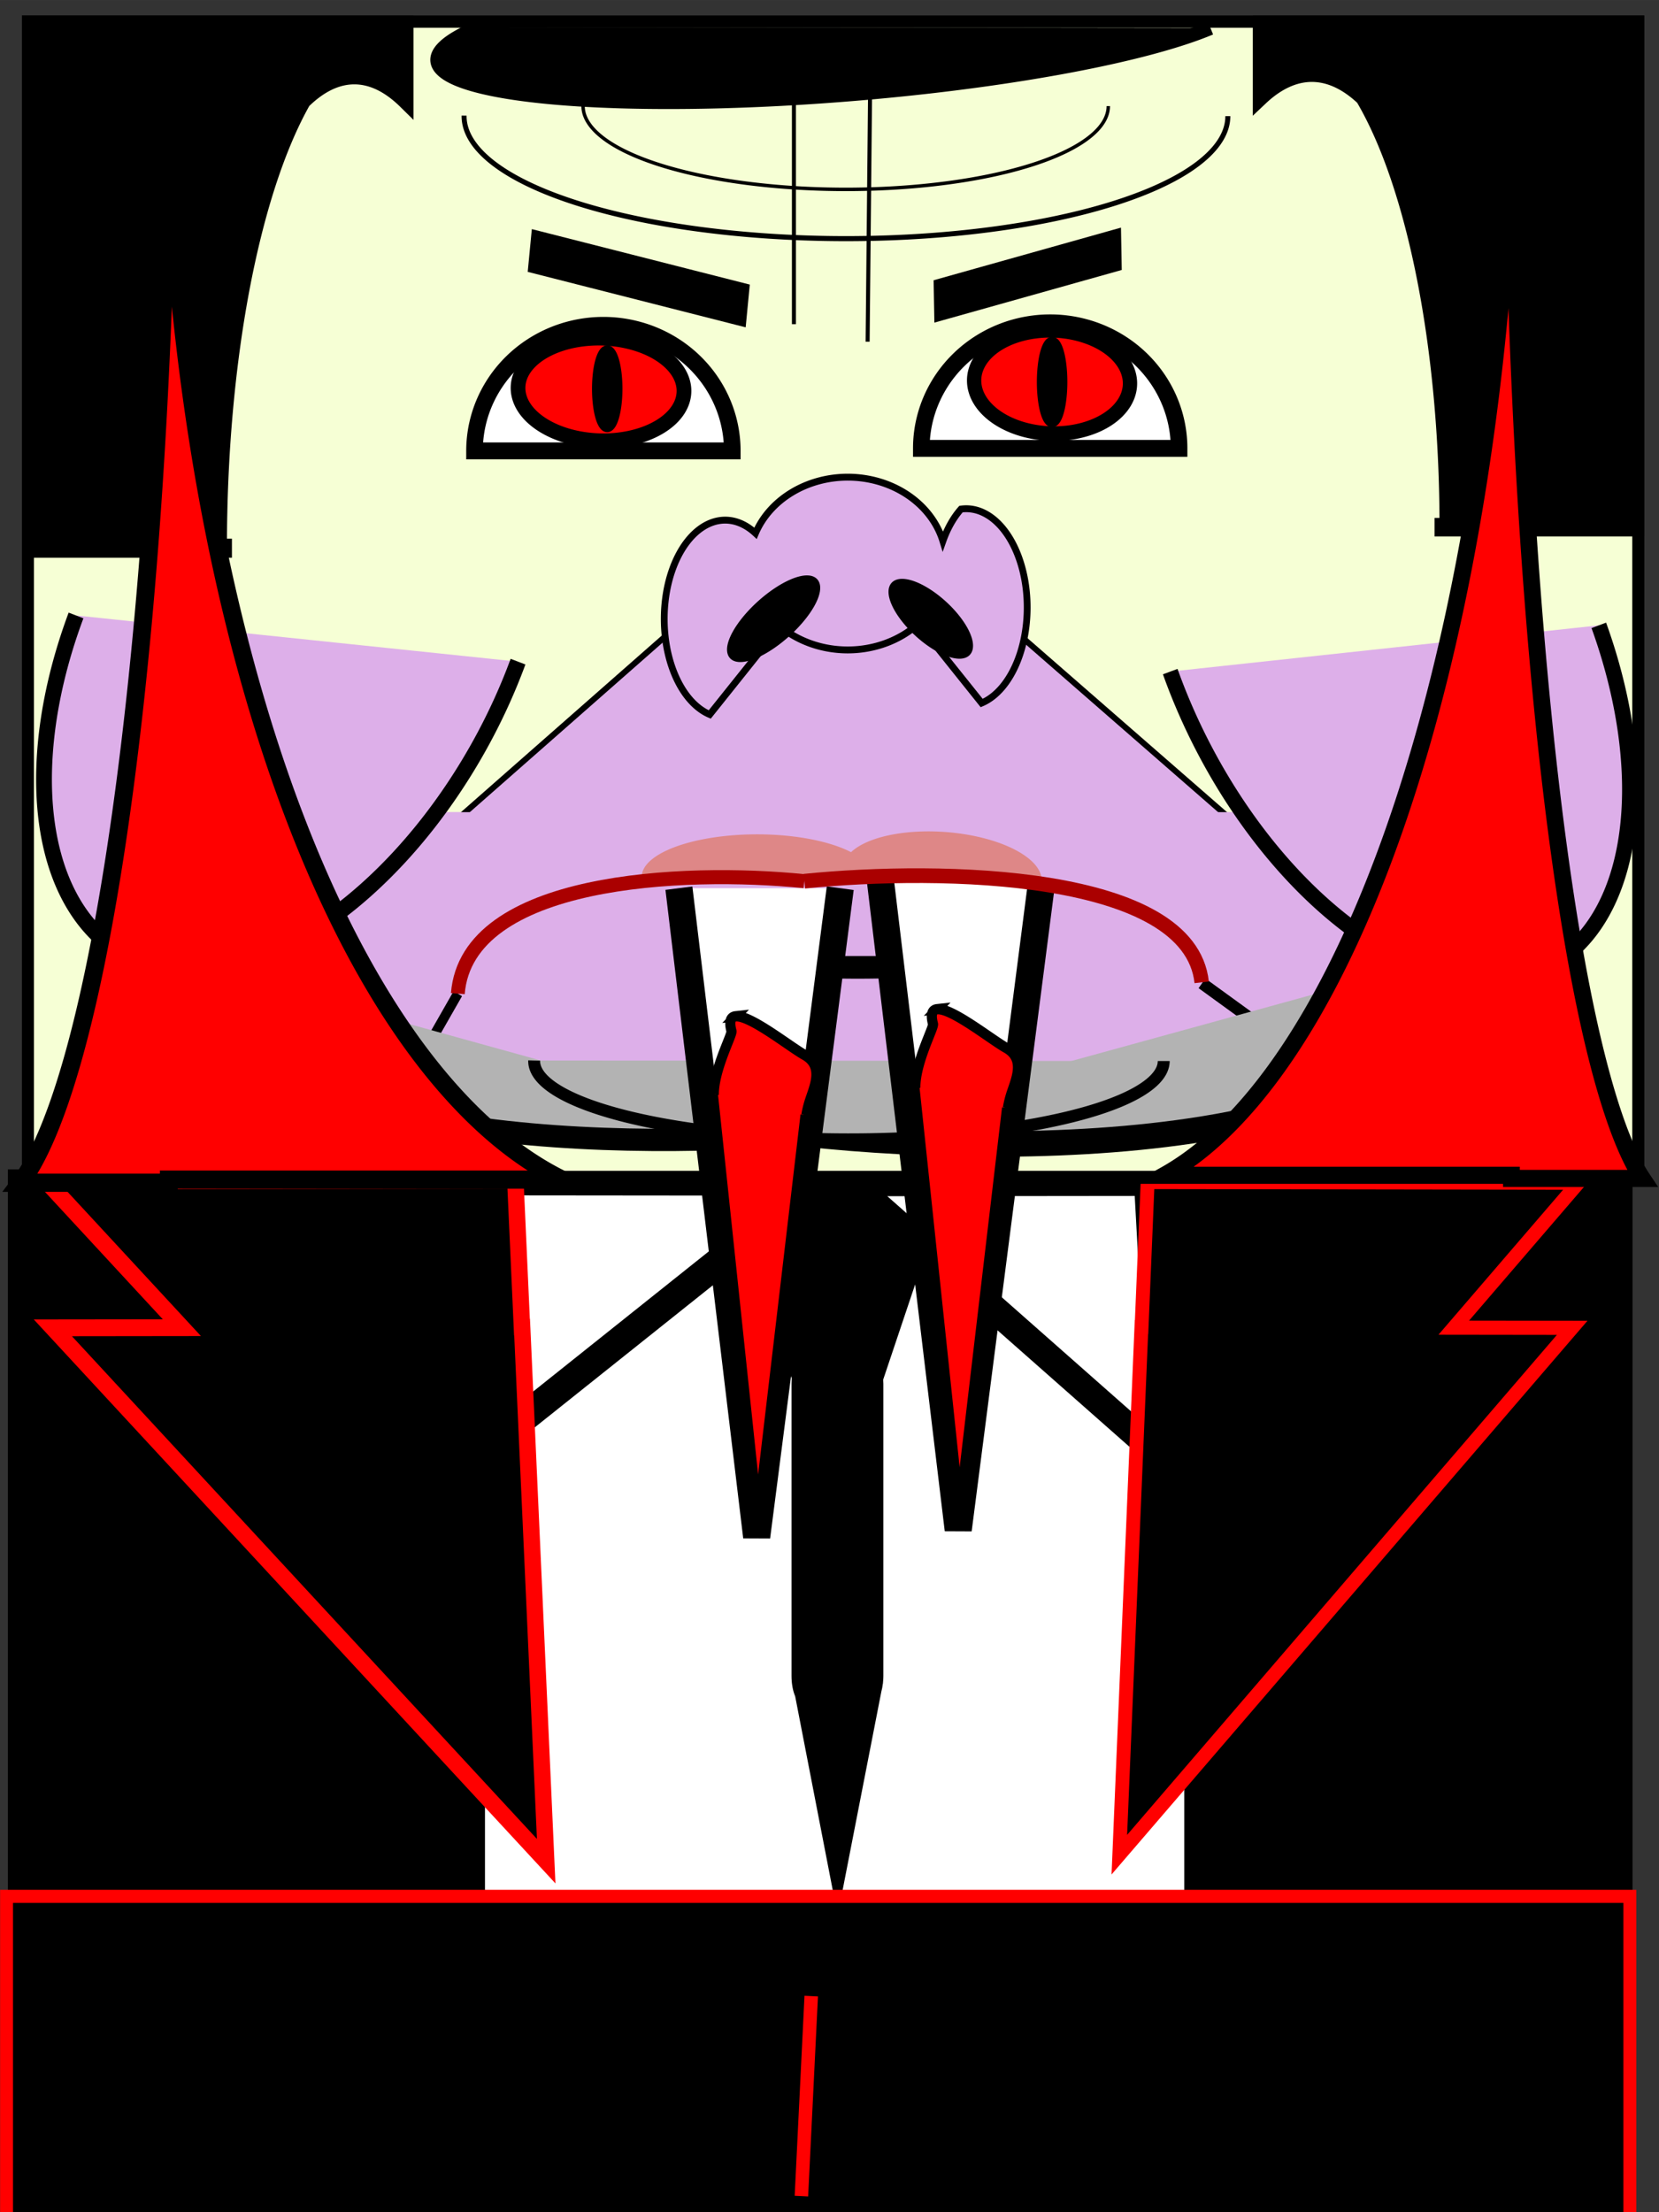 <?xml version="1.0" encoding="UTF-8" standalone="no"?>
<svg
   xmlns:dc="http://purl.org/dc/elements/1.1/"
   xmlns:cc="http://creativecommons.org/ns#"
   xmlns:rdf="http://www.w3.org/1999/02/22-rdf-syntax-ns#"
   xmlns:svg="http://www.w3.org/2000/svg"
   xmlns="http://www.w3.org/2000/svg"
   width="120"
   height="160"
   viewBox="0 0 31.75 42.333"
   version="1.1"
   id="svg4617">
  <rect x="0" y="0" width="31.75" height="42.333" fill="#333333" stroke="none"/>
  <defs
     id="defs4611">
    <pattern
       patternUnits="userSpaceOnUse"
       width="30.066"
       height="5.181"
       id="Wavywhite">
      <path
         style="fill:white;stroke:none;"
         d="M 7.597,0.061 C 5.079,-0.187 2.656,0.302 -0.01,1.788 L -0.01,3.061 C 2.773,1.431 5.173,1.052 7.472,1.280 C 9.770,1.508 11.969,2.361 14.253,3.218 C 18.820,4.931 23.804,6.676 30.066,3.061 L 30.062,1.788 C 23.622,5.497 19.246,3.770 14.691,2.061 C 12.413,1.207 10.115,0.311 7.597,0.061 z "
         id="path2543" />
    </pattern>
  </defs>
  <circle
     style="fill:none;stroke:#000000;stroke-width:0.09;stroke-miterlimit:4;stroke-dasharray:none"
     id="path5318"
     transform="scale(1,-1)"
     cx="0"
     cy="0"
     r="0" />
  <g
     id="g1336"
     transform="matrix(0.974,0,0,0.992,0.441,0.178)">
    <path
       id="rect5182"
       style="fill:#000000;stroke:#000000;stroke-width:0.252"
       d="M -0.172,22.504 H 31.499 V 36.402 H -0.172 Z" />
    <path
       id="rect5729"
       style="fill:#ffffff;stroke:#ffffff;stroke-width:0.267;stroke-miterlimit:4;stroke-dasharray:none"
       d="m 9.21,22.597 h 13.473 v 13.885 H 9.21 Z" />
    <path
       id="path3125"
       style="fill:#000000;fill-opacity:1;stroke:#ffffff;stroke-width:0.155;stroke-miterlimit:4;stroke-dasharray:none"
       d="m 14.114,23.733 0.912,2.686 c -0.002,0.031 -0.004,0.062 -0.004,0.095 v 5.636 c 0,0.161 0.029,0.305 0.075,0.416 l 0.909,4.604 0.935,-4.705 c 0.012,-0.044 0.022,-0.092 0.028,-0.142 l 0.013,-0.065 h -0.005 c 0.003,-0.035 0.005,-0.071 0.005,-0.108 v -5.636 c 0,-0.024 -0.002,-0.046 -0.003,-0.069 l 0.924,-2.703 z" />
    <path
       id="rect5184"
       style="fill:#000000;stroke:#ff0000;stroke-width:0.253"
       d="M -0.324,36.402 H 31.572 v 6.28 H -0.324 Z" />
    <path
       id="path919"
       style="fill:#ffffff;fill-opacity:1;stroke:#000000;stroke-width:0.564;stroke-miterlimit:4;stroke-dasharray:none"
       d="m 9.21,22.597 -0.331,5.321 6.785,-5.315 z" />
    <path
       id="path927"
       style="fill:#000000;fill-opacity:1;stroke:#ff0000;stroke-width:0.324;stroke-miterlimit:4;stroke-dasharray:none"
       d="m 9.673,22.588 0.13,2.835 h 0.003 L 10.279,35.723 0.586,25.435 3.121,25.432 0.453,22.6 Z" />
    <path
       id="path5727"
       style="fill:#ffffff;fill-opacity:1;stroke:#000000;stroke-width:0.537;stroke-miterlimit:4;stroke-dasharray:none"
       d="m 22.097,22.622 0.299,5.321 -6.133,-5.315 z" />
    <path
       id="path921"
       style="fill:#000000;fill-opacity:1;stroke:#ff0000;stroke-width:0.273;stroke-miterlimit:4;stroke-dasharray:none"
       d="m 22.097,22.622 -0.119,2.8 h -0.003 l -0.434,10.176 8.898,-10.163 -2.327,-0.003 2.449,-2.797 z" />
    <path
       style="fill:none;stroke:#ff0000;stroke-width:0.265px;stroke-linecap:butt;stroke-linejoin:miter;stroke-opacity:1"
       d="m 15.487,38.326 -0.193,3.859"
       id="path5738" />
    <path
       id="rect5302"
       style="fill:#f6ffd5;stroke:#000000;stroke-width:0.237;stroke-miterlimit:4;stroke-dasharray:none"
       d="M 0.096,0.237 H 31.738 V 22.525 H 0.096 Z" />
    <path
       id="path300"
       style="fill:#ddafe9;fill-opacity:1;stroke:none;stroke-width:1.317"
       d="m 4.156,15.487 h 23.372 v 3.827 H 4.156 Z" />
    <path
       id="path5247"
       style="fill:#ddafe9;fill-opacity:1;stroke:#000000;stroke-width:0.114"
       d="M 16.099,9.092 7.425,16.581 h 17.422 z" />
    <path
       id="rect5254"
       style="fill:#ddafe9;fill-opacity:1;stroke:none;stroke-width:1.036"
       d="M 7.293,15.487 H 24.988 V 18.617 H 7.293 Z" />
    <path
       id="rect5252"
       style="fill:#ddafe9;fill-opacity:1;stroke:none;stroke-width:0.232"
       d="M 6.938,17.743 H 24.306 v 2.918 H 6.938 Z" />
    <path
       id="path5211"
       style="fill:#ddafe9;fill-opacity:1;stroke:#000000;stroke-width:0.133"
       d="m 13.493,13.603 a 1.198,1.906 0 0 1 -0.877,-2.168 1.198,1.906 0 0 1 1.283,-1.574 1.198,1.906 0 0 1 0.493,0.246 1.936,1.667 0 0 1 1.813,-1.082 1.936,1.667 0 0 1 1.869,1.234 1.198,1.906 0 0 1 0.356,-0.618 1.198,1.906 0 0 1 1.283,1.574 1.198,1.906 0 0 1 -0.877,2.167 l -1.245,-1.528 a 1.936,1.667 0 0 1 -1.387,0.504 1.936,1.667 0 0 1 -1.328,-0.454 z" />
    <path
       id="ellipse5241"
       style="fill:#000000;stroke:#000000;stroke-width:0.094"
       d="m 17.551,12.037 a 0.989,0.399 41.829 0 0 1.015,0.387 0.989,0.399 41.829 0 0 -0.445,-0.947 0.989,0.399 41.829 0 0 -1.015,-0.387 0.989,0.399 41.829 0 0 0.445,0.947 z" />
    <path
       id="path5239"
       style="fill:#000000;stroke:#000000;stroke-width:0.1"
       d="m 15.145,11.94 a 0.406,1.096 48.651 0 1 -1.166,0.58 0.406,1.096 48.651 0 1 0.372,-0.948 0.406,1.096 48.651 0 1 1.166,-0.58 0.406,1.096 48.651 0 1 -0.372,0.948 z" />
    <path
       id="circle5282"
       style="fill:#de8787;stroke:none;stroke-width:0.118;stroke-miterlimit:4;stroke-dasharray:none"
       d="m 16.691,16.735 a 2.267,0.82 0 0 0 -1.134,-0.71 2.267,0.82 0 0 0 -2.267,0 2.267,0.82 0 0 0 -1.134,0.71" />
    <path
       id="circle5284"
       style="fill:#de8787;stroke:none;stroke-width:0.109;stroke-miterlimit:4;stroke-dasharray:none"
       d="m 20.016,16.818 a 1.955,0.819 4.166 0 0 -0.948,-0.775 1.955,0.819 4.166 0 0 -1.95,-0.13 1.955,0.819 4.166 0 0 -1.003,0.644" />
    <path
       style="fill:none;stroke:#000000;stroke-width:0.23;stroke-linecap:butt;stroke-linejoin:miter;stroke-miterlimit:4;stroke-dasharray:none;stroke-opacity:1"
       d="m 23.165,18.789 2.072,1.476"
       id="path5266" />
    <path
       style="fill:none;stroke:#000000;stroke-width:0.191;stroke-linecap:butt;stroke-linejoin:miter;stroke-miterlimit:4;stroke-dasharray:none;stroke-opacity:1"
       d="M 8.543,18.988 7.831,20.213"
       id="path5268" />
    <path
       id="path5272"
       style="fill:#000000;stroke:#000000;stroke-width:0.042;stroke-miterlimit:4;stroke-dasharray:none"
       d="m 19.489,18.263 a 3.088,0.416 0 0 1 -1.544,0.36 3.088,0.416 0 0 1 -3.088,0 3.088,0.416 0 0 1 -1.544,-0.36" />
    <path
       style="fill:#b3b3b3;stroke:#000000;stroke-width:0.43px;stroke-linecap:butt;stroke-linejoin:miter;stroke-opacity:1"
       d="m 3.686,18.513 c 0.311,3.266 7.618,3.527 11.699,3.183"
       id="path5288" />
    <path
       style="fill:#b3b3b3;stroke:#000000;stroke-width:0.492px;stroke-linecap:butt;stroke-linejoin:miter;stroke-opacity:1"
       d="m 28.431,18.172 c -0.393,3.837 -8.515,4.006 -13.045,3.524"
       id="path5290" />
    <path
       id="path5298"
       style="fill:#ddafe9;fill-opacity:1;stroke:#000000;stroke-width:0.31;stroke-miterlimit:4;stroke-dasharray:none"
       d="m 1.041,11.693 a 4.133,6.954 29.432 0 0 0.079,5.759 4.133,6.954 29.432 0 0 4.351,0.446 4.133,6.954 29.432 0 0 4.255,-5.314" />
    <path
       id="path5300"
       style="fill:#b3b3b3;stroke:#000000;stroke-width:0.234;stroke-miterlimit:4;stroke-dasharray:none"
       d="M 22.413,20.288 A 6.185,1.513 0 0 1 19.308,21.6 6.185,1.513 0 0 1 13.112,21.595 6.185,1.513 0 0 1 10.043,20.278" />
    <path
       id="path1279"
       style="fill:#000000;fill-opacity:1;stroke:none;stroke-width:0.431;stroke-miterlimit:4;stroke-dasharray:none"
       transform="matrix(1.202,-0.042,0.024,0.692,58.313,26.783)"
       d="m -33.568,-5.678 -2.931,0.099 1.38,-2.588 z" />
    <g
       id="g1240"
       transform="translate(-24.202,0.138)">
      <path
         id="path1234"
         style="fill:#ffffff;fill-opacity:1;stroke:#000000;stroke-width:0.533"
         d="M 40.259,16.816 38.617,29.326 37.089,16.816" />
      <path
         id="path1236"
         style="fill:#ff0000;stroke:#000000;stroke-width:0.199px;stroke-linecap:butt;stroke-linejoin:miter;stroke-opacity:1"
         d="m 38.204,19.287 c -0.094,0.01 -0.134,0.092 -0.082,0.286 0.03,0.111 -0.911,1.719 0.184,1.741 l 1.271,0.033 c 0.006,-0.111 0.025,-0.238 0.075,-0.4 0.086,-0.277 0.308,-0.694 -0.094,-0.914 -0.292,-0.16 -1.072,-0.775 -1.355,-0.745 z m 1.374,2.059 c -0.004,0.081 -0.004,0.155 0.011,0.212 a 1.145,0.652 0 0 1 -0.005,-0.059 1.145,0.652 0 0 1 0.032,-0.152 z" />
      <path
         style="fill:#ff0000;stroke:#000000;stroke-width:0.122;stroke-linecap:butt;stroke-linejoin:miter;stroke-miterlimit:4;stroke-dasharray:none;stroke-opacity:1"
         d="m 37.795,20.788 c 0.283,2.626 0.565,5.252 0.847,7.877 l 0.897,-7.478"
         id="path1238" />
    </g>
    <path
       id="path5294"
       style="fill:#ddafe9;stroke:#000000;stroke-width:0.305;stroke-miterlimit:4;stroke-dasharray:none"
       d="m 30.962,11.884 a 6.908,4.037 62.131 0 1 -0.076,5.762 6.908,4.037 62.131 0 1 -4.219,0.447 6.908,4.037 62.131 0 1 -4.126,-5.317" />
    <path
       id="rect5306"
       style="fill:#000000;stroke:#000000;stroke-width:0.302;stroke-miterlimit:4;stroke-dasharray:none"
       d="m 24.314,0.272 v 1.435 a 3.3,9.533 0 0 1 2.019,0 3.3,9.533 0 0 1 1.65,8.255 h -0.098 v 0.056 h 3.819 V 0.272 Z" />
    <path
       id="path5314"
       style="fill:#000000;stroke:#000000;stroke-width:0.309;stroke-miterlimit:4;stroke-dasharray:none"
       d="M 7.518,0.275 V 1.769 a 3.297,9.928 0 0 0 -2.017,0 3.297,9.928 0 0 0 -1.649,8.597 h 0.098 v 0.059 H 0.134 V 0.275 Z" />
    <path
       id="circle5322"
       style="fill:none;stroke:#000000;stroke-width:0.098;stroke-miterlimit:4;stroke-dasharray:none"
       d="M 23.673,2.061 A 7.503,2.363 0 0 1 19.912,4.109 7.503,2.363 0 0 1 12.4,4.104 7.503,2.363 0 0 1 8.666,2.051" />
    <path
       style="fill:none;stroke:#000000;stroke-width:0.079;stroke-linecap:butt;stroke-linejoin:miter;stroke-miterlimit:4;stroke-dasharray:none;stroke-opacity:1"
       d="M 15.147,1.588 V 6.074"
       id="path5328" />
    <path
       style="fill:none;stroke:#000000;stroke-width:0.079;stroke-linecap:butt;stroke-linejoin:miter;stroke-miterlimit:4;stroke-dasharray:none;stroke-opacity:1"
       d="m 16.643,1.636 -0.048,4.776"
       id="path5330" />
    <path
       id="rect5332"
       style="fill:#000000;stroke:#000000;stroke-width:0.064;stroke-miterlimit:4;stroke-dasharray:none"
       d="m 17.924,5.251 3.618,-0.998 0.014,0.751 -3.618,0.998 z" />
    <path
       id="rect5334"
       style="fill:#000000;stroke:#000000;stroke-width:0.07;stroke-miterlimit:4;stroke-dasharray:none"
       d="M 14.242,5.337 10.028,4.284 9.954,5.038 14.168,6.091 Z" />
    <path
       id="path5368"
       style="fill:#ffffff;stroke:#000000;stroke-width:0.326;stroke-miterlimit:4;stroke-dasharray:none"
       d="m 13.936,8.518 a 2.533,2.421 0 0 0 -1.266,-2.097 2.533,2.421 0 0 0 -2.533,0 2.533,2.421 0 0 0 -1.266,2.097 h 2.533 z" />
    <path
       id="path5218"
       style="fill:#ff0000;stroke:#000000;stroke-width:0.289;stroke-miterlimit:4;stroke-dasharray:none"
       d="M 11.7,8.309 A 1.631,0.992 1.567 0 0 12.95,7.151 1.631,0.992 1.567 0 0 11.012,6.357 1.631,0.992 1.567 0 0 9.763,7.515 a 1.631,0.992 1.567 0 0 1.938,0.794 z" />
    <path
       id="ellipse5220"
       style="fill:#000000;stroke:#000000;stroke-width:0.181;stroke-miterlimit:4;stroke-dasharray:none"
       d="M 11.477,8.067 A 0.209,0.747 0.019 0 0 11.687,7.325 0.209,0.747 0.019 0 0 11.481,6.573 0.209,0.747 0.019 0 0 11.27,7.314 0.209,0.747 0.019 0 0 11.477,8.067 Z" />
    <path
       id="circle5442"
       style="fill:none;stroke:#000000;stroke-width:0.067;stroke-miterlimit:4;stroke-dasharray:none"
       d="M 21.324,1.867 A 5.16,1.607 0 0 1 18.738,3.26 5.16,1.607 0 0 1 13.572,3.256 5.16,1.607 0 0 1 11.004,1.86" />
    <path
       id="path5316"
       style="fill:#000000;stroke:#000000;stroke-width:0.267;stroke-miterlimit:4;stroke-dasharray:none"
       d="M 23.332,0.362 A 1.29,8.021 85.457 0 1 16.708,1.602 1.29,8.021 85.457 0 1 9.506,1.593 1.29,8.021 85.457 0 1 8.945,0.345" />
    <path
       id="path5461"
       style="fill:#ffffff;stroke:#000000;stroke-width:0.326;stroke-miterlimit:4;stroke-dasharray:none"
       d="m 17.65,8.47 a 2.533,2.421 0 0 1 1.266,-2.097 2.533,2.421 0 0 1 2.533,0 2.533,2.421 0 0 1 1.266,2.097 h -2.533 z" />
    <path
       id="ellipse5465"
       style="fill:#ff0000;stroke:#000000;stroke-width:0.281;stroke-miterlimit:4;stroke-dasharray:none"
       d="M 20.543,8.168 A 1.532,0.996 1.828 0 0 21.716,7.006 1.532,0.996 1.828 0 0 19.896,6.209 1.532,0.996 1.828 0 0 18.722,7.371 1.532,0.996 1.828 0 0 20.543,8.168 Z" />
    <path
       id="ellipse5463"
       style="fill:#000000;stroke:#000000;stroke-width:0.185;stroke-miterlimit:4;stroke-dasharray:none"
       d="M 20.218,7.969 A 0.207,0.78 0.018 0 0 20.427,7.195 0.207,0.78 0.018 0 0 20.221,6.41 0.207,0.78 0.018 0 0 20.013,7.184 0.207,0.78 0.018 0 0 20.218,7.969 Z" />
    <g
       id="g1232"
       transform="translate(-20.242,0.001)">
      <path
         id="path1218"
         style="fill:#ffffff;fill-opacity:1;stroke:#000000;stroke-width:0.533"
         d="M 40.259,16.816 38.617,29.326 37.089,16.816" />
      <path
         id="path1220"
         style="fill:#ff0000;stroke:#000000;stroke-width:0.199px;stroke-linecap:butt;stroke-linejoin:miter;stroke-opacity:1"
         d="m 38.204,19.287 c -0.094,0.01 -0.134,0.092 -0.082,0.286 0.03,0.111 -0.911,1.719 0.184,1.741 l 1.271,0.033 c 0.006,-0.111 0.025,-0.238 0.075,-0.4 0.086,-0.277 0.308,-0.694 -0.094,-0.914 -0.292,-0.16 -1.072,-0.775 -1.355,-0.745 z m 1.374,2.059 c -0.004,0.081 -0.004,0.155 0.011,0.212 a 1.145,0.652 0 0 1 -0.005,-0.059 1.145,0.652 0 0 1 0.032,-0.152 z" />
      <path
         style="fill:#ff0000;stroke:#000000;stroke-width:0.122;stroke-linecap:butt;stroke-linejoin:miter;stroke-miterlimit:4;stroke-dasharray:none;stroke-opacity:1"
         d="m 37.795,20.788 c 0.283,2.626 0.565,5.252 0.847,7.877 l 0.897,-7.478"
         id="path1222" />
    </g>
    <path
       style="fill:none;stroke:#aa0000;stroke-width:0.283px;stroke-linecap:butt;stroke-linejoin:miter;stroke-opacity:1"
       d="m 23.159,18.77 c -0.235,-2.124 -5.096,-2.218 -7.807,-1.951"
       id="path5264" />
    <path
       style="fill:none;stroke:#aa0000;stroke-width:0.271px;stroke-linecap:butt;stroke-linejoin:miter;stroke-opacity:1"
       d="m 8.543,18.988 c 0.181,-2.225 4.433,-2.403 6.808,-2.169"
       id="path5262" />
    <path
       id="path1246"
       style="fill:#ff0000;stroke:#000000;stroke-width:0.351;stroke-miterlimit:4;stroke-dasharray:none"
       d="m 2.83,2.816 a 3.645,22.729 0 0 1 -8.866e-4,0.06 H 2.795 V 4.345 A 3.645,22.729 0 0 1 -0.051,22.636 H 2.864 v -0.06 H 10.591 A 9.748,22.59 0 0 1 2.887,2.876 h -0.023 v -0.06 z" />
    <path
       id="path1268"
       style="fill:#ff0000;stroke:#000000;stroke-width:0.33;stroke-miterlimit:4;stroke-dasharray:none"
       d="m 29.275,2.677 a 3.216,22.793 0 0 0 7.57e-4,0.061 h 0.03 V 4.211 A 3.216,22.793 0 0 0 31.817,22.553 H 29.245 V 22.492 H 22.429 A 8.599,22.654 0 0 0 29.225,2.737 h 0.02 v -0.061 z" />
  </g>
</svg>
